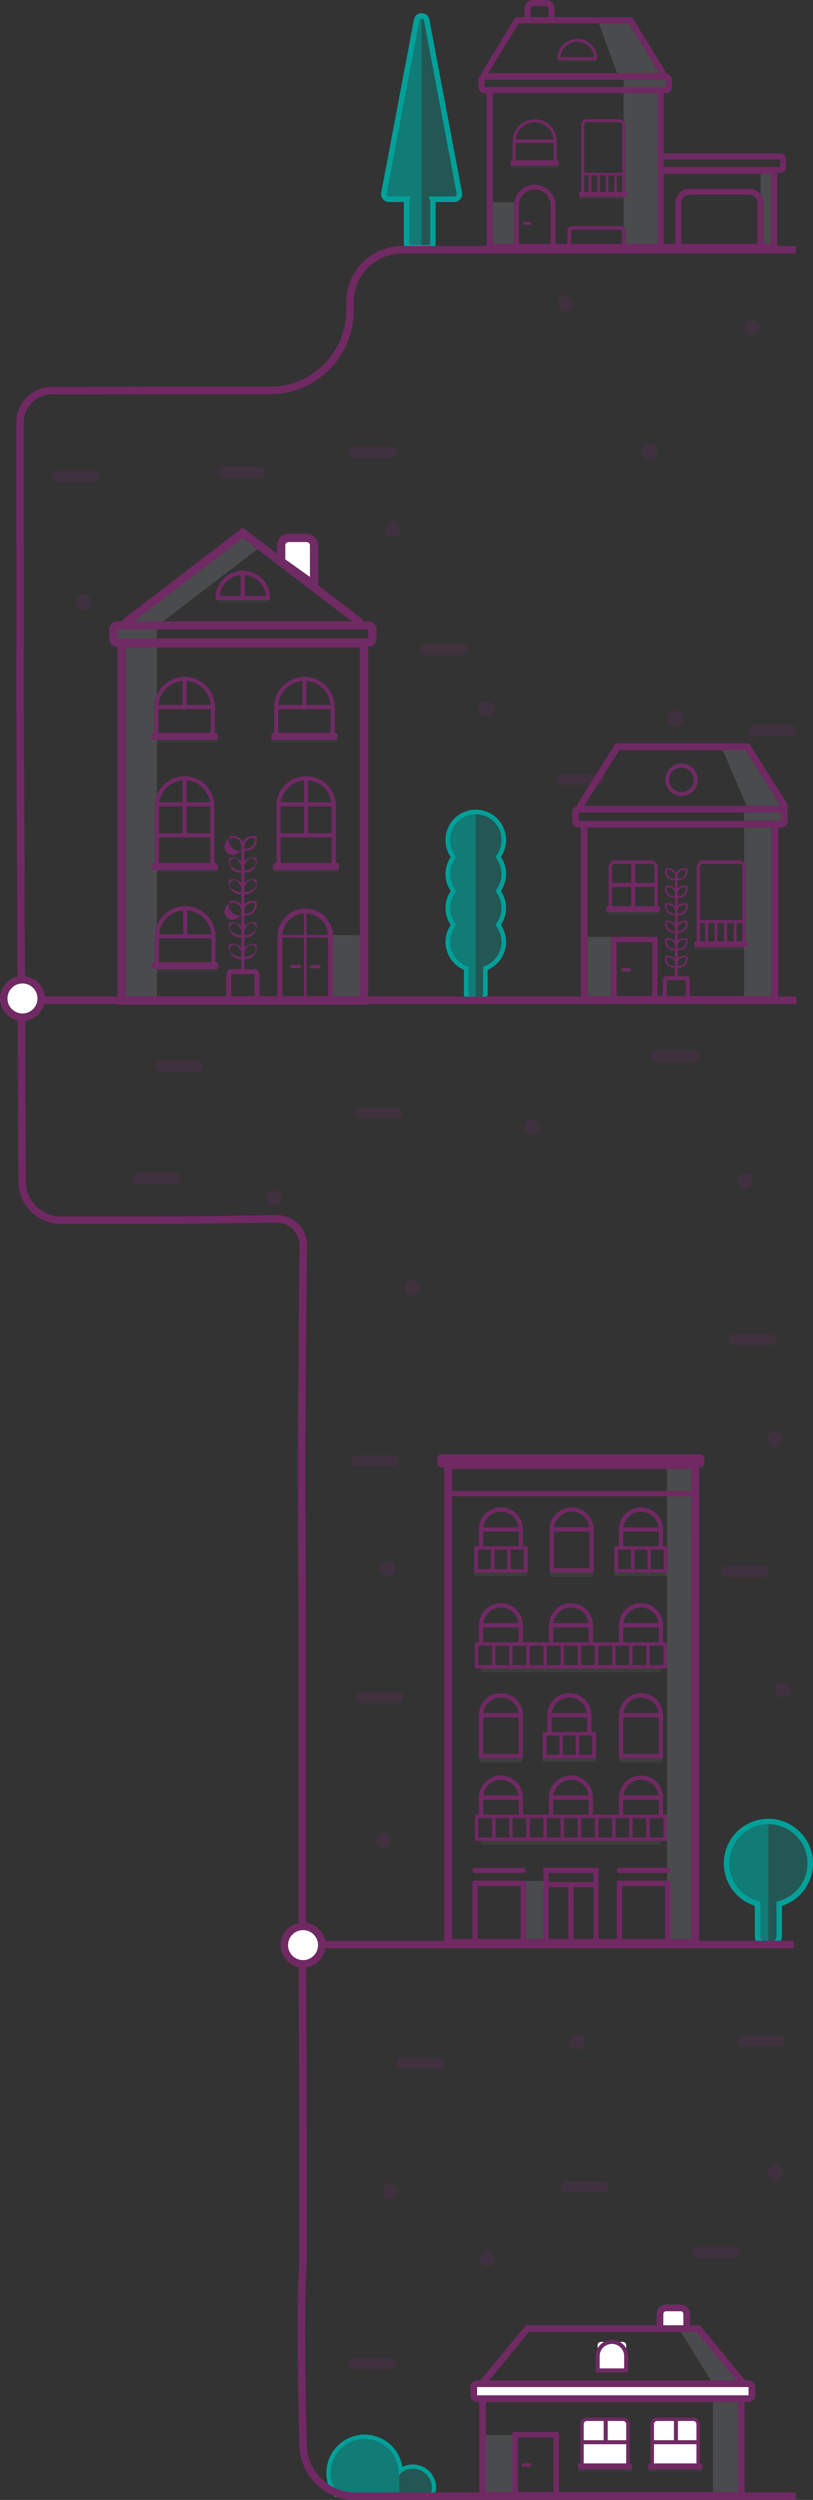 <svg xmlns="http://www.w3.org/2000/svg" width="217.327" height="668.135" viewBox="0 0 217.327 668.135">
    <rect x="0" y="0" width="217.327" height="668.135" fill="#333333" stroke="none"/>
    <defs>
        <style>
            .cls-1,.cls-2{fill:#636466}.cls-1,.cls-6{opacity:.5}.cls-2,.cls-7{opacity:.12}.cls-3{fill:#702a64}.cls-4{fill:#702963}.cls-16,.cls-5{fill:#fff}.cls-10,.cls-6,.cls-7{fill:#636566}.cls-10,.cls-8{opacity:.2}.cls-14,.cls-15,.cls-9{fill:none}.cls-11,.cls-12,.cls-13{fill:#00a099}.cls-11{opacity:.33}.cls-12{opacity:.66}.cls-14,.cls-15,.cls-16{stroke:#702963;stroke-width:2px}.cls-14,.cls-16{stroke-miterlimit:10}
        </style>
    </defs>
    <g id="Groupe_14730" data-name="Groupe 14730" transform="translate(-1153.095 -54.334)">
        <g id="Groupe_13508" data-name="Groupe 13508" transform="translate(1306.022 253)">
            <g id="Groupe_13318" data-name="Groupe 13318">
                <path id="Tracé_45271" d="M49.486 325.587l6.438 14.913h9.051l-.7-1.093-8.685-13.82z" class="cls-1" data-name="Tracé 45271" transform="translate(-9.243 -323.795)"/>
                <path id="Rectangle_12755" d="M0 0h6.317v15.824H0z" class="cls-1" data-name="Rectangle 12755" transform="translate(4.131 51.722)"/>
                <path id="Rectangle_12756" d="M0 0h9.871v2.187H0z" class="cls-1" data-name="Rectangle 12756" transform="translate(45.982 18.496)"/>
                <path id="Tracé_45272" d="M59.235 346.3h-7.32v9.354a1.711 1.711 0 0 1 .456 1.154v19.924h.091a.506.506 0 0 1 .516.486v.546a.506.506 0 0 1-.516.486h-.547v13.09h7.32z" class="cls-1" data-name="Tracé 45272" transform="translate(-5.933 -323.795)"/>
                <g id="Groupe_13309" data-name="Groupe 13309" transform="translate(9.172 44.585)">
                    <g id="Groupe_13308" data-name="Groupe 13308">
                        <path id="Tracé_45273" d="M81.709 368.38v.486a.7.7 0 0 0 .668.7h12.969a.707.707 0 0 0 .7-.7v-.486a.533.533 0 0 1-.517.516h-13.3a.532.532 0 0 1-.52-.516z" class="cls-2" data-name="Tracé 45273" transform="translate(-81.709 -368.38)"/>
                    </g>
                </g>
                <g id="Groupe_13310" data-name="Groupe 13310" transform="translate(32.71 53.969)">
                    <path id="Tracé_45274" d="M58.172 377.764v.486a.675.675 0 0 0 .668.669h12.969a.681.681 0 0 0 .7-.669v-.486a.506.506 0 0 1-.516.486h-13.3a.487.487 0 0 1-.521-.486z" class="cls-2" data-name="Tracé 45274" transform="translate(-58.172 -377.764)"/>
                </g>
                <g id="Groupe_13312" data-name="Groupe 13312" transform="translate(13.19 60.056)">
                    <g id="Groupe_13311" data-name="Groupe 13311">
                        <path id="Tracé_45275" d="M91.578 384.749h-1.624a.449.449 0 1 1 0-.9h1.624a.449.449 0 1 1 0 .9z" class="cls-3" data-name="Tracé 45275" transform="translate(-89.504 -383.851)"/>
                    </g>
                </g>
                <path id="Tracé_45276" d="M82.226 367.347h.091v-10.539a1.73 1.73 0 0 1 1.731-1.731h9.658a1.75 1.75 0 0 1 1.731 1.731v10.539h.091a.507.507 0 0 1 .517.486v.547a.533.533 0 0 1-.517.516h-13.3a.532.532 0 0 1-.517-.516v-.547a.507.507 0 0 1 .515-.486zm7.2-.03h5.132v-5.133h-5.134zm0-6.226h5.132v-4.283a.843.843 0 0 0-.85-.82h-4.284zm-6.226 6.226h5.13v-5.133H83.2zm0-6.226h5.13v-5.1h-4.282a.843.843 0 0 0-.85.82z" class="cls-4" data-name="Tracé 45276" transform="translate(-72.537 -323.795)"/>
                <g id="Groupe_13317" data-name="Groupe 13317">
                    <g id="Groupe_13316" data-name="Groupe 13316">
                        <g id="Groupe_13315" data-name="Groupe 13315">
                            <g id="Groupe_13313" data-name="Groupe 13313" transform="translate(27.79 34.744)">
                                <path id="Tracé_45277" d="M77.4 358.539c.031.031.031.031.031.061a.1.1 0 0 0-.061.031c-.004-.031.03-.061.03-.092z" class="cls-4" data-name="Tracé 45277" transform="translate(-77.366 -358.539)"/>
                                <path id="Tracé_45278" d="M77.4 358.539c.031.031.031.031.031.061a.1.1 0 0 0-.061.031c-.004-.031.03-.061.03-.092z" class="cls-4" data-name="Tracé 45278" transform="translate(-77.366 -358.539)"/>
                            </g>
                            <g id="Groupe_13314" data-name="Groupe 13314">
                                <path id="Tracé_45279" d="M48.934 340.56a1.47 1.47 0 0 1 .213-.79L59.2 323.8h35.716l10.053 15.975a1.9 1.9 0 0 1 .061 1.761 1.656 1.656 0 0 1 .182.76v2.186a1.822 1.822 0 0 1-1.792 1.823h-.759v46.832H49.906V346.3h-.547a1.8 1.8 0 0 1-1.792-1.823v-2.186a1.787 1.787 0 0 1 1.367-1.731zm53.666-1.16l-8.686-13.818H60.2L50.817 340.5H103.3zm-29.7 51.94h5.041v-3.7a2.3 2.3 0 0 0-.06-.547h-4.92a2.234 2.234 0 0 0-.061.547zm2.855-8.048a1.921 1.921 0 0 0 1.67-.547 1.884 1.884 0 0 0 .516-1.731 1.93 1.93 0 0 0-1.731.547 1.842 1.842 0 0 0-.455.729zm0-4.677a1.921 1.921 0 0 0 2.186-2.278 1.927 1.927 0 0 0-1.731.547 1.842 1.842 0 0 0-.455.729zm0-4.677a1.921 1.921 0 0 0 2.186-2.278 1.929 1.929 0 0 0-1.731.546 1.856 1.856 0 0 0-.455.729zm0-4.677a1.921 1.921 0 0 0 2.186-2.278 1.929 1.929 0 0 0-1.731.546 1.856 1.856 0 0 0-.455.729zm0-4.678a1.92 1.92 0 0 0 2.186-2.277 1.929 1.929 0 0 0-1.731.546 1.66 1.66 0 0 0-.455.729zm0-4.677a1.921 1.921 0 0 0 2.186-2.278 1.93 1.93 0 0 0-1.731.547 1.768 1.768 0 0 0-.455.759zM59.473 391.34h9.506v-14.4h-9.506zm-7.775 0h6.317v-15.823h12.391v15.823h1.4v-3.7c0-1.032.335-1.609.881-1.609h2.369v-2.278a.848.848 0 0 1-.273.03 2.388 2.388 0 0 1-1.7-.7 2.331 2.331 0 0 1-.607-2.308l.03-.121.121-.031a2.313 2.313 0 0 1 2.309.608.52.52 0 0 1 .121.152v-2.313a.822.822 0 0 1-.273.031 2.388 2.388 0 0 1-1.7-.7 2.331 2.331 0 0 1-.607-2.308l.03-.121.121-.061a2.394 2.394 0 0 1 2.309.638.508.508 0 0 1 .121.152v-2.309a.822.822 0 0 1-.273.031 2.388 2.388 0 0 1-1.7-.7 2.331 2.331 0 0 1-.607-2.308l.03-.122.121-.06a2.4 2.4 0 0 1 2.309.637.534.534 0 0 1 .121.152v-2.308a.849.849 0 0 1-.273.03 2.387 2.387 0 0 1-1.7-.7 2.331 2.331 0 0 1-.607-2.308l.03-.122.121-.061a2.4 2.4 0 0 1 2.309.638.521.521 0 0 1 .121.152v-2.308a.849.849 0 0 1-.273.03 2.392 2.392 0 0 1-1.7-.7 2.332 2.332 0 0 1-.607-2.308l.03-.152.121-.031a2.4 2.4 0 0 1 2.309.638.52.52 0 0 1 .121.152v-2.308a.849.849 0 0 1-.273.03 2.388 2.388 0 0 1-1.7-.7 2.331 2.331 0 0 1-.607-2.308l.03-.152.121-.03a2.4 2.4 0 0 1 2.309.638 1.985 1.985 0 0 1 .455.7c0 .031-.03.061-.03.092a.1.1 0 0 1 .061-.031c0-.03 0-.03-.031-.061a2.238 2.238 0 0 1 .486-.7 2.452 2.452 0 0 1 2.339-.638l.121.03.031.152a2.477 2.477 0 0 1-.608 2.308 2.439 2.439 0 0 1-1.7.7 1.041 1.041 0 0 1-.3-.03v2.308a.52.52 0 0 1 .121-.152 2.454 2.454 0 0 1 2.339-.638l.121.031.031.152a2.478 2.478 0 0 1-.608 2.308 2.442 2.442 0 0 1-1.7.7 1.041 1.041 0 0 1-.3-.03v2.308a.521.521 0 0 1 .121-.152 2.454 2.454 0 0 1 2.339-.638l.121.061.031.122a2.477 2.477 0 0 1-.608 2.308 2.438 2.438 0 0 1-1.7.7 1.041 1.041 0 0 1-.3-.03v2.308a.534.534 0 0 1 .121-.152 2.451 2.451 0 0 1 2.339-.637l.121.06.031.122a2.477 2.477 0 0 1-.608 2.308 2.439 2.439 0 0 1-1.7.7 1.008 1.008 0 0 1-.3-.031v2.308a.508.508 0 0 1 .121-.152 2.449 2.449 0 0 1 2.339-.638l.121.061.031.121a2.477 2.477 0 0 1-.608 2.308 2.439 2.439 0 0 1-1.7.7 1.008 1.008 0 0 1-.3-.031v2.309a.52.52 0 0 1 .121-.152 2.366 2.366 0 0 1 2.339-.608l.121.031.031.121a2.477 2.477 0 0 1-.608 2.308 2.439 2.439 0 0 1-1.7.7 1.04 1.04 0 0 1-.3-.03v2.278h2.4c.547 0 .85.577.85 1.609v3.7h21.868V346.3H51.7zm23.355-8.048v-1a2.181 2.181 0 0 0-.425-.729 1.989 1.989 0 0 0-1.762-.547 1.951 1.951 0 0 0 2.187 2.278zm0-4.677v-1a2.181 2.181 0 0 0-.425-.729 1.986 1.986 0 0 0-1.762-.547 1.951 1.951 0 0 0 2.187 2.278zm0-4.677v-1a2.2 2.2 0 0 0-.425-.729 1.988 1.988 0 0 0-1.762-.546 1.951 1.951 0 0 0 2.187 2.278zm0-4.677v-1a2.2 2.2 0 0 0-.425-.729 1.988 1.988 0 0 0-1.762-.546 1.951 1.951 0 0 0 2.187 2.278zm0-4.678v-1.032a1.8 1.8 0 0 0-.425-.7 1.988 1.988 0 0 0-1.762-.546 1.95 1.95 0 0 0 2.187 2.277zm0-4.677v-1a1.929 1.929 0 0 0-.425-.729 1.989 1.989 0 0 0-1.762-.547 1.951 1.951 0 0 0 2.187 2.278zm-25.694-15.429h54.061v-2.186H49.359z" class="cls-4" data-name="Tracé 45279" transform="translate(-47.567 -323.795)"/>
                                <path id="Tracé_45280" d="M58.688 376.732h.092v-19.924a1.73 1.73 0 0 1 1.731-1.731h9.658a1.68 1.68 0 0 1 1.275.577 1.711 1.711 0 0 1 .456 1.154v19.924h.091a.506.506 0 0 1 .516.486v.546a.506.506 0 0 1-.516.486h-13.3a.487.487 0 0 1-.516-.486v-.546a.487.487 0 0 1 .513-.486zm10.722 0h1.579v-4.92H69.41zm-2.521 0h1.761v-4.92h-1.761zm-2.552 0H66.1v-4.92h-1.763zm-2.52 0h1.761v-4.92h-1.761zm-2.157 0h1.4v-4.92h-1.4zm0-5.68h11.329v-14.244a.817.817 0 0 0-.82-.82h-9.658a.844.844 0 0 0-.851.82z" class="cls-4" data-name="Tracé 45280" transform="translate(-25.462 -323.795)"/>
                            </g>
                        </g>
                    </g>
                </g>
            </g>
            <g id="Groupe_13319" data-name="Groupe 13319" transform="translate(24.899 5.401)">
                <path id="Tracé_45281" d="M80.318 333.541a4.345 4.345 0 1 0-4.345 4.345 4.35 4.35 0 0 0 4.345-4.345zm-1.078 0a3.267 3.267 0 1 1-3.267-3.267 3.271 3.271 0 0 1 3.267 3.267z" class="cls-3" data-name="Tracé 45281" transform="translate(-71.628 -329.196)"/>
            </g>
        </g>
        <g id="Groupe_13509" data-name="Groupe 13509" transform="translate(1278.834 670.241)">
            <path id="Tracé_44888" d="M71.7 531.2h-7.292l-9.119-14.723h5.192z" class="cls-1" data-name="Tracé 44888" transform="translate(.42 -510.036)"/>
            <path id="Rectangle_12680" d="M0 0h8.289v15.949H0z" class="cls-1" data-name="Rectangle 12680" transform="translate(3.694 34.893)"/>
            <path id="Rectangle_12681" d="M0 0h7.288v27.683H0z" class="cls-1" data-name="Rectangle 12681" transform="translate(64.828 23.16)"/>
            <g id="Groupe_13262" data-name="Groupe 13262" transform="translate(49.782)">
                <path id="Tracé_44889" d="M69.572 516.472v-3.909a1.628 1.628 0 0 1 1.628-1.628h3.9a1.628 1.628 0 0 1 1.628 1.628v3.909" class="cls-5" data-name="Tracé 44889" transform="translate(-68.673 -510.036)"/>
                <path id="Tracé_44890" d="M77.623 516.472h-1.8v-3.909a.73.73 0 0 0-.729-.729H71.2a.73.73 0 0 0-.729.729v3.909h-1.8v-3.909a2.53 2.53 0 0 1 2.527-2.527h3.9a2.53 2.53 0 0 1 2.527 2.527z" class="cls-3" data-name="Tracé 44890" transform="translate(-68.673 -510.036)"/>
            </g>
            <path id="Tracé_44891" d="M125.049 530.443H54.1v31.511h70.952zm-69.154 1.8h67.356v27.915H55.895z" class="cls-3" data-name="Tracé 44891" transform="translate(-51.741 -510.036)"/>
            <g id="Groupe_13264" data-name="Groupe 13264" transform="translate(11.264 34.066)">
                <path id="Tracé_44892" d="M116.141 560.987H114.7V545.54h-9.52v15.447h-1.438V544.1h12.4z" class="cls-3" data-name="Tracé 44892" transform="translate(-103.742 -544.102)"/>
                <g id="Groupe_13263" data-name="Groupe 13263" transform="translate(2.427 8.352)">
                    <path id="Ligne_1074" d="M0 0h1.626" class="cls-5" data-name="Ligne 1074" transform="translate(.45 .45)"/>
                    <path id="Tracé_44893" d="M113.264 553.353h-1.625a.45.45 0 1 1 0-.9h1.625a.45.45 0 1 1 0 .9z" class="cls-3" data-name="Tracé 44893" transform="translate(-111.189 -552.454)"/>
                </g>
            </g>
            <path id="Tracé_44894" d="M125.91 533.244a1.666 1.666 0 0 0-.207-1.764l-13.127-15.907H66.08L52.953 531.48l.693.572-.693-.572a1.666 1.666 0 0 0-.208 1.764 1.432 1.432 0 0 0 1.292.85h70.58a1.432 1.432 0 0 0 1.293-.85zm-58.982-15.873h44.8l12.317 14.929H54.611z" class="cls-3" data-name="Tracé 44894" transform="translate(-51.251 -510.036)"/>
            <g id="Groupe_13265" data-name="Groupe 13265" transform="translate(0 20.26)">
                <rect id="Rectangle_12682" width="74.356" height="4.001" class="cls-5" data-name="Rectangle 12682" rx=".452" transform="translate(.899 .899)"/>
                <path id="Tracé_44895" d="M127.405 534.282v-2.173a1.814 1.814 0 0 0-1.812-1.813H53.064a1.815 1.815 0 0 0-1.813 1.813v2.173a1.815 1.815 0 0 0 1.813 1.813h72.529a1.814 1.814 0 0 0 1.812-1.813zm-1.812-2.188a.015.015 0 0 1 .014.015v2.173a.015.015 0 0 1-.014.015H53.064a.015.015 0 0 1-.015-.015v-2.173a.015.015 0 0 1 .015-.015z" class="cls-3" data-name="Tracé 44895" transform="translate(-51.251 -530.296)"/>
            </g>
            <g id="Groupe_13267" data-name="Groupe 13267" transform="translate(28.805 30.225)">
                <rect id="Rectangle_12683" width="14.339" height="2.075" class="cls-2" data-name="Rectangle 12683" rx=".235" transform="translate(0 12.412)"/>
                <g id="Groupe_13266" data-name="Groupe 13266" transform="translate(.598)">
                    <path id="Rectangle_12684" d="M1.384 0h9.475a1.384 1.384 0 0 1 1.384 1.384v10.859H0V1.384A1.384 1.384 0 0 1 1.384 0z" class="cls-5" data-name="Rectangle 12684" transform="translate(.449 .45)"/>
                    <path id="Tracé_44896" d="M98 542a1.743 1.743 0 0 0-1.74-1.74H86.6a1.742 1.742 0 0 0-1.74 1.74v11.4H98zm-12.243 0a.842.842 0 0 1 .841-.841h9.662a.842.842 0 0 1 .84.841v10.5H85.759z" class="cls-3" data-name="Tracé 44896" transform="translate(-84.86 -540.261)"/>
                </g>
                <rect id="Rectangle_12685" width="14.339" height="1.542" class="cls-4" data-name="Rectangle 12685" rx=".174" transform="translate(0 12.277)"/>
                <path id="Rectangle_12686" d="M0 0h1.079v6.17H0z" class="cls-4" data-name="Rectangle 12686" transform="translate(6.825 .45)"/>
                <path id="Rectangle_12687" d="M0 0h12.177v1.079H0z" class="cls-4" data-name="Rectangle 12687" transform="translate(1.309 6.032)"/>
            </g>
            <g id="Groupe_13269" data-name="Groupe 13269" transform="translate(47.584 30.225)">
                <rect id="Rectangle_12688" width="14.339" height="2.075" class="cls-2" data-name="Rectangle 12688" rx=".235" transform="translate(0 12.412)"/>
                <g id="Groupe_13268" data-name="Groupe 13268" transform="translate(.598)">
                    <path id="Rectangle_12689" d="M1.384 0h9.475a1.384 1.384 0 0 1 1.384 1.384v10.859H0V1.384A1.384 1.384 0 0 1 1.384 0z" class="cls-5" data-name="Rectangle 12689" transform="translate(.45 .45)"/>
                    <path id="Tracé_44897" d="M79.223 542a1.742 1.742 0 0 0-1.74-1.74h-9.662a1.743 1.743 0 0 0-1.74 1.74v11.4h13.142zm-12.243 0a.842.842 0 0 1 .841-.841h9.662a.842.842 0 0 1 .841.841v10.5H66.98z" class="cls-3" data-name="Tracé 44897" transform="translate(-66.081 -540.261)"/>
                </g>
                <rect id="Rectangle_12690" width="14.339" height="1.542" class="cls-4" data-name="Rectangle 12690" rx=".174" transform="translate(0 12.277)"/>
                <path id="Rectangle_12691" d="M0 0h1.079v6.17H0z" class="cls-4" data-name="Rectangle 12691" transform="translate(6.825 .45)"/>
                <path id="Rectangle_12692" d="M0 0h12.177v1.079H0z" class="cls-4" data-name="Rectangle 12692" transform="translate(1.309 6.032)"/>
            </g>
            <g id="Groupe_13270" data-name="Groupe 13270" transform="translate(33.483 9.449)">
                <path id="Rectangle_12693" d="M.861 0h5.9a.861.861 0 0 1 .861.861v6.757H0V.861A.861.861 0 0 1 .861 0z" class="cls-5" data-name="Rectangle 12693" transform="translate(.54 .54)"/>
                <path id="Tracé_44898" d="M93.922 523.834a4.349 4.349 0 0 0-8.7 0v4.348h8.7zm-7.619 0a3.27 3.27 0 0 1 6.54 0v3.27H86.3z" class="cls-3" data-name="Tracé 44898" transform="translate(-85.224 -519.485)"/>
            </g>
        </g>
        <g id="Groupe_13506" data-name="Groupe 13506" transform="translate(820.32 -368.266)">
            <g id="Groupe_13454" data-name="Groupe 13454" transform="translate(460.68 422.6)">
                <path id="Tracé_45470" d="M491.324 438.749h-11.33l-4.884-13.359h8.029z" class="cls-6" data-name="Tracé 45470" transform="translate(-442.928 -419.168)"/>
                <path id="Tracé_45471" d="M497.322 443.43v18.712h-2.029v-10.906a3.7 3.7 0 0 0-.8-2.319v-5.487z" class="cls-6" data-name="Tracé 45471" transform="translate(-419.086 -396.975)"/>
                <path id="Tracé_45472" d="M468.122 446.84a5.794 5.794 0 0 0-.067.892v10.214h-5.665V446.84z" class="cls-6" data-name="Tracé 45472" transform="translate(-458.576 -392.78)"/>
                <path id="Tracé_45473" d="M487.157 433.76v40.278h-8.586v-3.323a1.492 1.492 0 0 0-.491-1.115v-8.073h.58a.388.388 0 0 0 .379-.357v-.67a.372.372 0 0 0-.379-.357h-.16V442.3a1.538 1.538 0 0 0-.424-1.07v-7.47z" class="cls-6" data-name="Tracé 45473" transform="translate(-439.274 -408.871)"/>
                <path id="Rectangle_12815" d="M0 0h11.285v1.963H0z" class="cls-6" data-name="Rectangle 12815" transform="translate(38.806 21.321)"/>
                <g id="Groupe_13450" data-name="Groupe 13450" transform="translate(8.609 42.842)">
                    <path id="Tracé_45478" d="M477.386 442.28v.468a.436.436 0 0 1-.29.424.022.022 0 0 1-.022.022.421.421 0 0 1-.178.045h-11.865a.5.5 0 0 1-.491-.491v-.468a.335.335 0 0 0 .245.335.167.167 0 0 0 .112.022h12.2a.358.358 0 0 0 .289-.357z" class="cls-7" data-name="Tracé 45478" transform="translate(-464.54 -441.232)"/>
                    <g id="Groupe_13449" data-name="Groupe 13449" transform="translate(.535)">
                        <path id="Tracé_45479" d="M464.78 441.832v.112h.111v-.112zm5.129-.022v.022h5.553v-.022z" class="cls-3" data-name="Tracé 45479" transform="translate(-464.78 -441.81)"/>
                    </g>
                    <path id="Rectangle_12820" d="M0 0h.111v.111H0z" class="cls-4" data-name="Rectangle 12820" transform="translate(.535 .022)"/>
                </g>
                <g id="Groupe_13451" data-name="Groupe 13451" transform="translate(26.919 52.299)">
                    <path id="Tracé_45480" d="M485.6 446.05v.468a.5.5 0 0 1-.491.491h-11.891a.476.476 0 0 1-.468-.491v-.468a.367.367 0 0 0 .357.357h12.11a.388.388 0 0 0 .383-.357z" class="cls-7" data-name="Tracé 45480" transform="translate(-472.75 -446.05)"/>
                </g>
                <g id="Groupe_13453" data-name="Groupe 13453" transform="translate(11.925 59.328)">
                    <g id="Groupe_13452" data-name="Groupe 13452">
                        <path id="Tracé_45481" d="M467.885 450.007h-1.456a.4.4 0 0 1 0-.805h1.456a.4.4 0 1 1 0 .805z" class="cls-3" data-name="Tracé 45481" transform="translate(-466.027 -449.202)"/>
                    </g>
                </g>
                <path id="Tracé_45482" d="M541.28 463.636h-31.089v-16.147h.58a1.6 1.6 0 0 0 1.606-1.606v-1.963a1.618 1.618 0 0 0-1.606-1.628h-.022a1.743 1.743 0 0 0-.2-.758l-8.787-14.34h-20.72v-2.342a2.265 2.265 0 0 0-2.275-2.252h-3.479a2.265 2.265 0 0 0-2.275 2.252v2.342h-2.431l-8.765 14.34a1.669 1.669 0 0 0-.223.937 1.643 1.643 0 0 0-.914 1.45v1.963a1.618 1.618 0 0 0 1.628 1.606h.58v41.906h77.634v-20.564h.758a1.618 1.618 0 0 0 1.606-1.628v-1.94a1.618 1.618 0 0 0-1.606-1.628zm-66.661-38.784a.652.652 0 0 1 .669-.647h3.479a.647.647 0 0 1 .647.647v2.342h-4.795zm-3.167 3.97h29.439l8.185 13.359h-45.809zm-9.144 17.061h-.022v-1.963h48.485v1.963zm17.663 41.883h-8.519v-10.214a4.26 4.26 0 1 1 8.519 0zm19.046 0h-13.6v-3.323c0-.268.156-.468.29-.468h13.025c.134 0 .29.2.29.468zm9.545 0h-8.586v-3.323a1.492 1.492 0 0 0-.491-1.115 1.062 1.062 0 0 0-.758-.312H485.7a1.351 1.351 0 0 0-1.249 1.427v3.323h-3.189v-10.214a5.556 5.556 0 0 0-11.04-.892 5.794 5.794 0 0 0-.067.892v10.214h-5.665v-40.277h44.069zm26.7 0H514.9v-10.905a2.232 2.232 0 0 1 2.23-2.208h15.92a2.213 2.213 0 0 1 2.208 2.208zm3.658 0h-2.029v-10.905a3.7 3.7 0 0 0-.8-2.319 3.771 3.771 0 0 0-3.033-1.494h-15.931a3.831 3.831 0 0 0-3.836 3.814v10.906h-3.1v-18.713h28.725zm2.36-20.566v.022h-31.089v-1.985h31.089z" class="cls-4" data-name="Tracé 45482" transform="translate(-460.68 -422.6)"/>
                <path id="Tracé_45483" d="M477.029 447.885h-.178v-5.107a6.153 6.153 0 0 0-.29-1.829 5.189 5.189 0 0 0-.8-1.561 5.556 5.556 0 0 0-.761-.888h-.022a5.372 5.372 0 0 0-1.071-.8 5.84 5.84 0 0 0-5.91 0 6.057 6.057 0 0 0-.781.535c-.022 0-.022 0-.022.022a2.682 2.682 0 0 0-.268.245 5.975 5.975 0 0 0-1.338 1.9 5.458 5.458 0 0 0-.4 1.2 6.854 6.854 0 0 0-.111 1.182v5.107h.111V448h-.111v-.112h-.177a.168.168 0 0 0-.112.022.335.335 0 0 0-.245.335v.669a.335.335 0 0 0 .245.335.167.167 0 0 0 .112.022h12.2a.358.358 0 0 0 .29-.357v-.669a.352.352 0 0 0-.361-.36zm-8.787-9.389a4.722 4.722 0 0 1 .736-.4 5.108 5.108 0 0 1 3.97 0 4.933 4.933 0 0 1 .758.4 5.016 5.016 0 0 1 2.052 2.587 5.259 5.259 0 0 1 .268 1.2H465.9a5.023 5.023 0 0 1 2.342-3.783zm7.806 9.367h-.29v.022H470.2v-.022h-4.327v-4.617h10.17z" class="cls-4" data-name="Tracé 45483" transform="translate(-455.931 -405.02)"/>
                <path id="Tracé_45484" d="M485.217 456.293h-.156v-17.842a1.559 1.559 0 0 0-1.561-1.561h-8.676a1.547 1.547 0 0 0-1.539 1.561v17.842h-.178a.352.352 0 0 0-.357.357v.669a.367.367 0 0 0 .357.357h12.11a.388.388 0 0 0 .379-.357v-.669a.372.372 0 0 0-.379-.357zm-11.129-17.842a.747.747 0 0 1 .736-.758h8.676a.747.747 0 0 1 .736.758v12.757h-10.148zm1.227 17.842h-1.227V451.9h1.227zm2.275 0h-1.583V451.9h1.583zm2.275 0h-1.583V451.9h1.583zm2.275 0h-1.583V451.9h1.583zm2.1 0h-1.427V451.9h1.427z" class="cls-4" data-name="Tracé 45484" transform="translate(-445.831 -405.02)"/>
            </g>
            <g id="Lucarne_haut" data-name="Lucarne haut" transform="translate(481.8 432.97)">
                <path id="Tracé_45485" d="M475.436 427.25a5.3 5.3 0 0 0-5.286 5.308v.4h10.594v-.4a5.306 5.306 0 0 0-5.308-5.308zm0 .8a4.494 4.494 0 0 1 4.483 4.1h-8.943a4.488 4.488 0 0 1 4.46-4.097z" class="cls-4" data-name="Tracé 45485" transform="translate(-470.15 -427.25)"/>
                <path id="Rectangle_12821" d="M0 0h9.791v.513H0z" class="cls-7" data-name="Rectangle 12821" transform="translate(.401 5.709)"/>
            </g>
        </g>
        <g id="Groupe_12875" data-name="Groupe 12875" transform="translate(437 -151.821)">
            <g id="Groupe_12779" class="cls-8" data-name="Groupe 12779" transform="translate(551 106)">
                <g id="Groupe_12763" data-name="Groupe 12763" transform="translate(350.201 700.712)">
                    <path id="Ligne_1209" d="M9.721 0H0" class="cls-9" data-name="Ligne 1209" transform="translate(1.5 1.496)"/>
                    <path id="Tracé_45432" d="M267.483 628.692h9.717a1.5 1.5 0 0 0 0-3h-9.721a1.5 1.5 0 0 0 0 3z" class="cls-4" data-name="Tracé 45432" transform="translate(-265.983 -625.692)"/>
                </g>
                <g id="Groupe_12765" data-name="Groupe 12765" transform="translate(260.228 552.334)">
                    <path id="Ligne_1211" d="M9.721 0H0" class="cls-9" data-name="Ligne 1211" transform="translate(1.499 1.5)"/>
                    <path id="Tracé_45434" d="M237.456 595.314h9.721a1.5 1.5 0 0 0 0-3h-9.721a1.5 1.5 0 1 0 0 3z" class="cls-4" data-name="Tracé 45434" transform="translate(-235.956 -592.314)"/>
                </g>
                <g id="Groupe_12765-2" data-name="Groupe 12765" transform="translate(258.228 730.334)">
                    <path id="Ligne_1211-2" d="M9.721 0H0" class="cls-9" data-name="Ligne 1211" transform="translate(1.499 1.5)"/>
                    <path id="Tracé_45434-2" d="M237.456 595.314h9.721a1.5 1.5 0 0 0 0-3h-9.721a1.5 1.5 0 1 0 0 3z" class="cls-4" data-name="Tracé 45434" transform="translate(-235.956 -592.314)"/>
                </g>
                <g id="Groupe_12766" data-name="Groupe 12766" transform="translate(314 306.971)">
                    <path id="Ligne_1212" d="M9.721 0H0" class="cls-9" data-name="Ligne 1212" transform="translate(1.499 1.5)"/>
                    <path id="Tracé_45435" d="M445.685 506.951h9.72a1.5 1.5 0 0 0 0-3h-9.72a1.5 1.5 0 0 0 0 3z" class="cls-4" data-name="Tracé 45435" transform="translate(-444.185 -503.951)"/>
                </g>
                <g id="Groupe_12767" data-name="Groupe 12767" transform="translate(315.14 683.092)">
                    <path id="Ligne_1213" d="M9.721 0H0" class="cls-9" data-name="Ligne 1213" transform="translate(1.5 1.5)"/>
                    <path id="Tracé_45436" d="M399.544 545.072h9.721a1.5 1.5 0 0 0 0-3h-9.721a1.5 1.5 0 1 0 0 3z" class="cls-4" data-name="Tracé 45436" transform="translate(-398.044 -542.072)"/>
                </g>
                <g id="Groupe_12767-2" data-name="Groupe 12767" transform="translate(362.14 644.092)">
                    <path id="Ligne_1213-2" d="M9.721 0H0" class="cls-9" data-name="Ligne 1213" transform="translate(1.5 1.5)"/>
                    <path id="Tracé_45436-2" d="M399.544 545.072h9.721a1.5 1.5 0 0 0 0-3h-9.721a1.5 1.5 0 1 0 0 3z" class="cls-4" data-name="Tracé 45436" transform="translate(-398.044 -542.072)"/>
                </g>
                <g id="Groupe_12767-3" data-name="Groupe 12767" transform="translate(259.14 489.092)">
                    <path id="Ligne_1213-3" d="M9.721 0H0" class="cls-9" data-name="Ligne 1213" transform="translate(1.5 1.5)"/>
                    <path id="Tracé_45436-3" d="M399.544 545.072h9.721a1.5 1.5 0 0 0 0-3h-9.721a1.5 1.5 0 1 0 0 3z" class="cls-4" data-name="Tracé 45436" transform="translate(-398.044 -542.072)"/>
                </g>
                <g id="Groupe_12767-4" data-name="Groupe 12767" transform="translate(271.14 650.092)">
                    <path id="Ligne_1213-4" d="M9.721 0H0" class="cls-9" data-name="Ligne 1213" transform="translate(1.5 1.5)"/>
                    <path id="Tracé_45436-4" d="M399.544 545.072h9.721a1.5 1.5 0 0 0 0-3h-9.721a1.5 1.5 0 1 0 0 3z" class="cls-4" data-name="Tracé 45436" transform="translate(-398.044 -542.072)"/>
                </g>
                <g id="Groupe_12769" data-name="Groupe 12769" transform="translate(223.205 224.882)">
                    <path id="Ligne_1215" d="M9.721 0H0" class="cls-9" data-name="Ligne 1215" transform="translate(1.499 1.5)"/>
                    <path id="Tracé_45438" d="M381.479 298.862h9.721a1.5 1.5 0 0 0 0-3h-9.721a1.5 1.5 0 0 0 0 3z" class="cls-4" data-name="Tracé 45438" transform="translate(-379.979 -295.862)"/>
                </g>
                <g id="Groupe_12769-2" data-name="Groupe 12769" transform="translate(365.205 293.882)">
                    <path id="Ligne_1215-2" d="M9.721 0H0" class="cls-9" data-name="Ligne 1215" transform="translate(1.499 1.5)"/>
                    <path id="Tracé_45438-2" d="M381.479 298.862h9.721a1.5 1.5 0 0 0 0-3h-9.721a1.5 1.5 0 0 0 0 3z" class="cls-4" data-name="Tracé 45438" transform="translate(-379.979 -295.862)"/>
                </g>
                <g id="Groupe_12769-3" data-name="Groupe 12769" transform="translate(339.205 380.882)">
                    <path id="Ligne_1215-3" d="M9.721 0H0" class="cls-9" data-name="Ligne 1215" transform="translate(1.499 1.5)"/>
                    <path id="Tracé_45438-3" d="M381.479 298.862h9.721a1.5 1.5 0 0 0 0-3h-9.721a1.5 1.5 0 0 0 0 3z" class="cls-4" data-name="Tracé 45438" transform="translate(-379.979 -295.862)"/>
                </g>
                <g id="Groupe_12770" data-name="Groupe 12770" transform="translate(336.791 196.962)">
                    <path id="Ligne_1216" d="M9.721 0H0" class="cls-9" data-name="Ligne 1216" transform="translate(1.5 1.5)"/>
                </g>
                <g id="Groupe_12771" data-name="Groupe 12771" transform="translate(258.504 219.506)">
                    <path id="Ligne_1217" d="M9.721 0H0" class="cls-9" data-name="Ligne 1217" transform="translate(1.499 1.5)"/>
                    <path id="Tracé_45440" d="M362.181 256.486h9.72a1.5 1.5 0 0 0 0-3h-9.72a1.5 1.5 0 1 0 0 3z" class="cls-4" data-name="Tracé 45440" transform="translate(-360.681 -253.486)"/>
                </g>
                <g id="Groupe_12772" data-name="Groupe 12772" transform="translate(259.87 396.15)">
                    <path id="Ligne_1218" d="M9.721 0H0" class="cls-9" data-name="Ligne 1218" transform="translate(1.497 1.5)"/>
                    <path id="Tracé_45441" d="M254.814 375.13h9.721a1.5 1.5 0 0 0 0-3h-9.721a1.5 1.5 0 0 0 0 3z" class="cls-4" data-name="Tracé 45441" transform="translate(-253.314 -372.13)"/>
                </g>
                <g id="Groupe_12773" data-name="Groupe 12773" transform="translate(206.606 383.572)">
                    <path id="Ligne_1219" d="M9.721 0H0" class="cls-9" data-name="Ligne 1219" transform="translate(1.499 1.5)"/>
                    <path id="Tracé_45442" d="M401.078 427.552h9.722a1.5 1.5 0 0 0 0-3h-9.721a1.5 1.5 0 0 0 0 3z" class="cls-4" data-name="Tracé 45442" transform="translate(-399.578 -424.552)"/>
                </g>
                <g id="Groupe_12773-2" data-name="Groupe 12773" transform="translate(200.606 413.572)">
                    <path id="Ligne_1219-2" d="M9.721 0H0" class="cls-9" data-name="Ligne 1219" transform="translate(1.499 1.5)"/>
                    <path id="Tracé_45442-2" d="M401.078 427.552h9.722a1.5 1.5 0 0 0 0-3h-9.721a1.5 1.5 0 0 0 0 3z" class="cls-4" data-name="Tracé 45442" transform="translate(-399.578 -424.552)"/>
                </g>
                <g id="Groupe_12774" data-name="Groupe 12774" transform="translate(357.837 518.686)">
                    <path id="Ligne_1220" d="M9.721 0H0" class="cls-9" data-name="Ligne 1220" transform="translate(1.5 1.5)"/>
                    <path id="Tracé_45443" d="M194.847 492.666h9.721a1.5 1.5 0 1 0 0-3h-9.721a1.5 1.5 0 1 0 0 3z" class="cls-4" data-name="Tracé 45443" transform="translate(-193.347 -489.666)"/>
                </g>
                <g id="Groupe_12774-2" data-name="Groupe 12774" transform="translate(307.837 422.686)">
                    <path id="Ligne_1220-2" d="M9.721 0H0" class="cls-9" data-name="Ligne 1220" transform="translate(1.5 1.5)"/>
                    <path id="Tracé_45443-2" d="M194.847 492.666h9.721a1.5 1.5 0 1 0 0-3h-9.721a1.5 1.5 0 1 0 0 3z" class="cls-4" data-name="Tracé 45443" transform="translate(-141.347 -455.666)"/>
                </g>
                <g id="Groupe_12775" data-name="Groupe 12775" transform="translate(277.405 272.241)">
                    <path id="Ligne_1221" d="M9.721 0H0" class="cls-9" data-name="Ligne 1221" transform="translate(1.499 1.5)"/>
                    <path id="Tracé_45444" d="M343.279 388.221H353a1.5 1.5 0 0 0 0-3h-9.721a1.5 1.5 0 0 0 0 3z" class="cls-4" data-name="Tracé 45444" transform="translate(-341.779 -385.221)"/>
                </g>
                <g id="Groupe_12776" data-name="Groupe 12776" transform="translate(178.95 226.053)">
                    <path id="Ligne_1222" d="M9.721 0H0" class="cls-9" data-name="Ligne 1222" transform="translate(1.496 1.5)"/>
                    <path id="Tracé_45445" d="M207.732 432.033h9.723a1.5 1.5 0 0 0 0-3h-9.72a1.5 1.5 0 1 0 0 3z" class="cls-4" data-name="Tracé 45445" transform="translate(-206.235 -429.033)"/>
                </g>
                <circle id="Ellipse_2506" cx="2.067" cy="2.067" r="2.067" class="cls-4" data-name="Ellipse 2506" transform="translate(293.064 287.622)"/>
                <circle id="Ellipse_2507" cx="2.067" cy="2.067" r="2.067" class="cls-4" data-name="Ellipse 2507" transform="translate(343.587 290.078)"/>
                <circle id="Ellipse_2510" cx="2.067" cy="2.067" r="2.067" class="cls-4" data-name="Ellipse 2510" transform="translate(265.526 590.007)"/>
                <circle id="Ellipse_2511" cx="2.067" cy="2.067" r="2.067" class="cls-4" data-name="Ellipse 2511" transform="translate(185.351 259.016)"/>
                <circle id="Ellipse_2512" cx="2.067" cy="2.067" r="2.067" class="cls-4" data-name="Ellipse 2512" transform="translate(268.131 239.583)"/>
                <circle id="Ellipse_2513" cx="2.067" cy="2.067" r="2.067" class="cls-4" data-name="Ellipse 2513" transform="translate(267.35 683.767)"/>
                <circle id="Ellipse_2513-2" cx="2.067" cy="2.067" r="2.067" class="cls-4" data-name="Ellipse 2513" transform="translate(293.35 701.767)"/>
                <circle id="Ellipse_2513-3" cx="2.067" cy="2.067" r="2.067" class="cls-4" data-name="Ellipse 2513" transform="translate(370.35 678.767)"/>
                <circle id="Ellipse_2513-4" cx="2.067" cy="2.067" r="2.067" class="cls-4" data-name="Ellipse 2513" transform="translate(317.35 643.767)"/>
                <circle id="Ellipse_2515" cx="2.067" cy="2.067" r="2.067" class="cls-4" data-name="Ellipse 2515" transform="translate(266.689 517.334)"/>
                <circle id="Ellipse_2516" cx="2.067" cy="2.067" r="2.067" class="cls-4" data-name="Ellipse 2516" transform="translate(314.251 179.275)"/>
                <circle id="Ellipse_2519" cx="2.067" cy="2.067" r="2.067" class="cls-4" data-name="Ellipse 2519" transform="translate(372.213 549.674)"/>
                <circle id="Ellipse_2519-2" cx="2.067" cy="2.067" r="2.067" class="cls-4" data-name="Ellipse 2519" transform="translate(370.213 482.674)"/>
                <circle id="Ellipse_2519-3" cx="2.067" cy="2.067" r="2.067" class="cls-4" data-name="Ellipse 2519" transform="translate(362.213 413.674)"/>
                <circle id="Ellipse_2520" cx="2.067" cy="2.067" r="2.067" class="cls-4" data-name="Ellipse 2520" transform="translate(236.293 418.24)"/>
                <circle id="Ellipse_2520-2" cx="2.067" cy="2.067" r="2.067" class="cls-4" data-name="Ellipse 2520" transform="translate(305.293 399.24)"/>
                <circle id="Ellipse_2520-3" cx="2.067" cy="2.067" r="2.067" class="cls-4" data-name="Ellipse 2520" transform="translate(273.293 442.24)"/>
                <circle id="Ellipse_2521" cx="2.067" cy="2.067" r="2.067" class="cls-4" data-name="Ellipse 2521" transform="translate(336.666 218.756)"/>
                <circle id="Ellipse_2522" cx="2.067" cy="2.067" r="2.067" class="cls-4" data-name="Ellipse 2522" transform="translate(364.154 185.506)"/>
            </g>
        </g>
        <g id="Groupe_13525" data-name="Groupe 13525" transform="translate(633.92 43.744)">
            <g id="Ombre" transform="translate(659.767 403.195)">
                <path id="Rectangle_12828" d="M0 0h4.662v15.516H0z" class="cls-6" data-name="Rectangle 12828" transform="translate(0 110.113)"/>
                <path id="Rectangle_12829" d="M0 0h6.492v5.89H0z" class="cls-6" data-name="Rectangle 12829" transform="translate(37.699)"/>
                <path id="Tracé_45542" d="M660.57 403.74h6.492v118.334h-5.615v-15.59h-.877v-2.055h.175a.7.7 0 0 0 .7-.7.717.717 0 0 0-.7-.7h-.175v-78.911h.2v-7.043h-.2z" class="cls-6" data-name="Tracé 45542" transform="translate(-622.872 -396.446)"/>
            </g>
            <g id="Groupe_13520" data-name="Groupe 13520" transform="translate(646.106 439.039)">
                <path id="Tracé_45543" d="M665.33 419.761h-9.4a4.735 4.735 0 0 1 9.4 0z" class="cls-9" data-name="Tracé 45543" transform="translate(-616.201 -414.422)"/>
                <path id="Rectangle_12830" d="M0 0h3.66v5.189H0z" class="cls-9" data-name="Rectangle 12830" transform="translate(33.011 11.38)"/>
                <path id="Rectangle_12831" d="M0 0h9.475v3.96H0z" class="cls-9" data-name="Rectangle 12831" transform="translate(20.955 6.492)"/>
                <path id="Rectangle_12832" d="M0 0h9.475v3.96H0z" class="cls-9" data-name="Rectangle 12832" transform="translate(39.679 6.492)"/>
                <path id="Tracé_45544" d="M650.4 419.761h-9.42a4.749 4.749 0 0 1 9.425 0z" class="cls-9" data-name="Tracé 45544" transform="translate(-638.724 -414.422)"/>
                <path id="Rectangle_12833" d="M0 0h9.475v3.96H0z" class="cls-9" data-name="Rectangle 12833" transform="translate(2.231 6.492)"/>
                <path id="Rectangle_12834" d="M0 0h.15v5.189H0z" class="cls-9" data-name="Rectangle 12834" transform="translate(.927 11.38)"/>
                <path id="Rectangle_12835" d="M0 0h.1v5.189H0z" class="cls-9" data-name="Rectangle 12835" transform="translate(50.307 11.38)"/>
                <path id="Rectangle_12836" d="M0 0h3.635v5.189H0z" class="cls-9" data-name="Rectangle 12836" transform="translate(14.688 11.38)"/>
                <path id="Tracé_45545" d="M657.875 419.761h-9.425a4.749 4.749 0 0 1 9.425 0z" class="cls-9" data-name="Tracé 45545" transform="translate(-627.47 -414.422)"/>
                <path id="Tracé_45546" d="M690.387 425.582v-5.113h-.05a5.864 5.864 0 0 0-11.681 0h-.05v5.113h-6.943v-5.113h-.05a5.864 5.864 0 0 0-11.68 0h-.05v5.113h-6.943v-5.113h-.05a5.864 5.864 0 0 0-11.68 0h-.05v5.113h-1.08v7.043h51.359v-7.043zm-5.891-9.274a4.761 4.761 0 0 1 4.712 4.161h-9.4a4.718 4.718 0 0 1 4.692-4.161zm-4.737 5.314h9.475v3.96h-9.475zm-13.986-5.314a4.761 4.761 0 0 1 4.712 4.161h-9.425a4.761 4.761 0 0 1 4.712-4.161zm-4.737 5.314h9.475v3.96h-9.475zm-13.987-5.314a4.761 4.761 0 0 1 4.712 4.161h-9.425a4.761 4.761 0 0 1 4.712-4.161zm-4.737 5.314h9.475v3.96h-9.475zm2.356 10.076h-3.659v-5.188h3.659zm4.587 0h-3.659v-5.188h3.659zm4.562 0h-3.635v-5.188h3.635zm4.587 0h-3.634v-5.188h3.63zm4.587 0h-3.66v-5.188h3.66zm4.587 0h-3.659v-5.188h3.659zm4.587 0H668.5v-5.188h3.66zm4.587 0h-3.66v-5.188h3.66zm4.562 0h-3.635v-5.188h3.635zm4.587 0h-3.635v-5.188h3.634zm4.587 0h-3.66v-5.188h3.66z" class="cls-4" data-name="Tracé 45546" transform="translate(-640.08 -415.13)"/>
                <path id="Rectangle_12837" d="M0 0h48.076v1.003H0z" class="cls-10" data-name="Rectangle 12837" transform="translate(1.629 17.496)"/>
            </g>
            <g id="Groupe_13521" data-name="Groupe 13521" transform="translate(646.106 485.109)">
                <path id="Tracé_45547" d="M665.33 438.116h-9.4a4.738 4.738 0 0 1 9.4 0z" class="cls-9" data-name="Tracé 45547" transform="translate(-616.201 -432.802)"/>
                <path id="Rectangle_12838" d="M0 0h3.66v5.189H0z" class="cls-9" data-name="Rectangle 12838" transform="translate(33.011 11.38)"/>
                <path id="Rectangle_12839" d="M0 0h9.475v3.96H0z" class="cls-9" data-name="Rectangle 12839" transform="translate(20.955 6.492)"/>
                <path id="Rectangle_12840" d="M0 0h9.475v3.96H0z" class="cls-9" data-name="Rectangle 12840" transform="translate(39.679 6.492)"/>
                <path id="Tracé_45548" d="M650.4 438.116h-9.42a4.753 4.753 0 0 1 9.425 0z" class="cls-9" data-name="Tracé 45548" transform="translate(-638.724 -432.802)"/>
                <path id="Rectangle_12841" d="M0 0h9.475v3.96H0z" class="cls-9" data-name="Rectangle 12841" transform="translate(2.231 6.492)"/>
                <path id="Rectangle_12842" d="M0 0h.15v5.189H0z" class="cls-9" data-name="Rectangle 12842" transform="translate(.927 11.38)"/>
                <path id="Rectangle_12843" d="M0 0h.1v5.189H0z" class="cls-9" data-name="Rectangle 12843" transform="translate(50.307 11.38)"/>
                <path id="Rectangle_12844" d="M0 0h3.635v5.189H0z" class="cls-9" data-name="Rectangle 12844" transform="translate(14.688 11.38)"/>
                <path id="Tracé_45549" d="M657.875 438.116h-9.425a4.753 4.753 0 0 1 9.425 0z" class="cls-9" data-name="Tracé 45549" transform="translate(-627.47 -432.802)"/>
                <path id="Tracé_45550" d="M690.387 443.962v-5.138h-.05a5.866 5.866 0 0 0-11.681 0h-.05v5.138h-6.943v-5.138h-.05a5.866 5.866 0 0 0-11.68 0h-.05v5.138h-6.943v-5.138h-.05a5.866 5.866 0 0 0-11.68 0h-.05v5.138h-1.08v7.043h51.359v-7.043zm-5.891-9.274a4.761 4.761 0 0 1 4.712 4.136h-9.4a4.717 4.717 0 0 1 4.692-4.136zM679.759 440h9.475v3.96h-9.475zm-13.986-5.314a4.761 4.761 0 0 1 4.712 4.136h-9.425a4.761 4.761 0 0 1 4.712-4.134zM661.035 440h9.475v3.96h-9.475zm-13.987-5.314a4.761 4.761 0 0 1 4.712 4.136h-9.425a4.761 4.761 0 0 1 4.713-4.134zM642.311 440h9.475v3.96h-9.475zm2.356 10.076h-3.659v-5.186h3.659zm4.587 0h-3.659v-5.186h3.659zm4.562 0h-3.635v-5.186h3.635zm4.587 0h-3.634v-5.186h3.631zm4.587 0h-3.66v-5.186h3.66zm4.587 0h-3.659v-5.186h3.659zm4.587 0H668.5v-5.186h3.66zm4.587 0h-3.66v-5.186h3.66zm4.562 0h-3.635v-5.186h3.635zm4.587 0h-3.635v-5.186h3.635zm4.587 0h-3.66v-5.186h3.66z" class="cls-4" data-name="Tracé 45550" transform="translate(-640.08 -433.51)"/>
                <path id="Rectangle_12845" d="M0 0h48.076v1.003H0z" class="cls-10" data-name="Rectangle 12845" transform="translate(1.629 17.496)"/>
            </g>
            <g id="Fenêtre_2" data-name="Fenêtre 2" transform="translate(647.184 463.102)">
                <path id="Tracé_45551" d="M640.51 426.85v.6a4.8 4.8 0 0 1 .025-.6zm11.756 0a4.837 4.837 0 0 1 .025.6v-.6z" class="cls-4" data-name="Tracé 45551" transform="translate(-640.51 -421.536)"/>
                <path id="Tracé_45552" d="M652.266 430.044a5.894 5.894 0 0 0-11.731 0 4.8 4.8 0 0 0-.025.6v11.48h11.781v-11.48a4.837 4.837 0 0 0-.025-.6zm-5.865-4.136a4.761 4.761 0 0 1 4.712 4.136h-9.425a4.761 4.761 0 0 1 4.712-4.136zm-4.737 5.314h9.475v9.75h-9.475z" class="cls-4" data-name="Tracé 45552" transform="translate(-640.51 -424.73)"/>
                <path id="Tracé_45553" d="M667.206 430.044a5.894 5.894 0 0 0-11.731 0 4.837 4.837 0 0 0-.025.6v11.48h11.781v-11.48a4.837 4.837 0 0 0-.025-.6zm-5.866-4.136a4.761 4.761 0 0 1 4.712 4.136h-9.4a4.717 4.717 0 0 1 4.688-4.136zm-4.737 5.314h9.475v9.75H656.6z" class="cls-4" data-name="Tracé 45553" transform="translate(-618.002 -424.73)"/>
                <path id="Tracé_45554" d="M655.45 426.85v.6a4.837 4.837 0 0 1 .025-.6zm11.756 0a4.837 4.837 0 0 1 .025.6v-.6z" class="cls-4" data-name="Tracé 45554" transform="translate(-618.002 -421.536)"/>
                <path id="Rectangle_12846" d="M0 0h9.475v3.885H0z" class="cls-9" data-name="Rectangle 12846" transform="translate(19.451 6.492)"/>
                <path id="Tracé_45555" d="M647.835 426.85a4.64 4.64 0 0 0-.025.576v-.576z" class="cls-4" data-name="Tracé 45555" transform="translate(-629.512 -421.536)"/>
                <path id="Tracé_45556" d="M652.525 426.85v.576c0-.175-.025-.376-.025-.576z" class="cls-4" data-name="Tracé 45556" transform="translate(-622.446 -421.536)"/>
                <path id="Tracé_45557" d="M660.344 435.107v-4.487c0-.175-.025-.376-.025-.576a5.894 5.894 0 0 0-11.731 0 4.629 4.629 0 0 0-.025.576v4.487h-1.253v7.043h14.29v-7.043zm-5.891-9.2a4.717 4.717 0 0 1 4.687 4.136h-9.4a4.742 4.742 0 0 1 4.714-4.135zm-4.737 5.314h9.475v3.885h-9.475zm2.08 9.976h-3.258v.025h-.176v-5.189h3.409v4.938h.025zm4.362 0h-3.434v-.226h-.024v-4.938h3.459zm4.361.025h-.175v-.022h-3.259v-5.163h3.434z" class="cls-4" data-name="Tracé 45557" transform="translate(-630.266 -424.73)"/>
                <path id="Rectangle_12847" d="M0 0h14.212v.978H0z" class="cls-10" data-name="Rectangle 12847" transform="translate(17.07 17.421)"/>
                <path id="Rectangle_12848" d="M0 0h11.43v1.128H0z" class="cls-10" data-name="Rectangle 12848" transform="translate(.175 17.395)"/>
                <path id="Rectangle_12849" d="M0 0h11.43v1.128H0z" class="cls-10" data-name="Rectangle 12849" transform="translate(37.623 17.395)"/>
            </g>
            <g id="Fenêtre_2-2" data-name="Fenêtre 2" transform="translate(645.931 413.447)">
                <path id="Tracé_45558" d="M667.206 407.04v.025c0 .075.025.175.025.276a1.225 1.225 0 0 1 .025.3v-.6zm-11.756 0v.576a4.068 4.068 0 0 1 .025-.551v-.025z" class="cls-4" data-name="Tracé 45558" transform="translate(-616.749 -401.726)"/>
                <g id="Groupe_13522" data-name="Groupe 13522">
                    <path id="Rectangle_12850" d="M0 0h9.475v3.885H0z" class="cls-9" data-name="Rectangle 12850" transform="translate(2.406 6.492)"/>
                    <path id="Tracé_45559" d="M640.535 407.05a4.038 4.038 0 0 0-.025.551v-.551z" class="cls-4" data-name="Tracé 45559" transform="translate(-639.257 -401.711)"/>
                    <path id="Tracé_45560" d="M645.225 407.05v.551a4.058 4.058 0 0 0-.025-.551z" class="cls-4" data-name="Tracé 45560" transform="translate(-632.191 -401.711)"/>
                    <path id="Tracé_45561" d="M653.044 415.3v-4.49a4.068 4.068 0 0 0-.025-.551 5.891 5.891 0 0 0-11.731 0 4.049 4.049 0 0 0-.025.551v4.49h-1.253v7.043h14.29V415.3zm.2.927v5.189h-3.459v-5.189zm-7.82 5.189v-5.189h3.434v5.189zm1.729-15.315a4.742 4.742 0 0 1 4.712 4.161h-9.425a4.743 4.743 0 0 1 4.714-4.162zm-4.737 5.314h9.475v3.885h-9.475zm-1.353 4.813h3.409v4.938h.025v.251h-3.434z" class="cls-4" data-name="Tracé 45561" transform="translate(-640.01 -404.92)"/>
                    <path id="Rectangle_12851" d="M0 0h14.237v.978H0z" class="cls-10" data-name="Rectangle 12851" transform="translate(.025 17.421)"/>
                </g>
                <g id="Groupe_13523" data-name="Groupe 13523" transform="translate(37.448)">
                    <path id="Rectangle_12852" d="M0 0h9.475v3.885H0z" class="cls-9" data-name="Rectangle 12852" transform="translate(2.406 6.492)"/>
                    <path id="Tracé_45562" d="M655.475 407.05a4.067 4.067 0 0 0-.025.551v-.551z" class="cls-4" data-name="Tracé 45562" transform="translate(-654.197 -401.711)"/>
                    <path id="Tracé_45563" d="M660.165 407.05v.276c0-.1-.025-.2-.025-.276z" class="cls-4" data-name="Tracé 45563" transform="translate(-647.131 -401.711)"/>
                    <path id="Tracé_45564" d="M667.984 415.3v-4.762c0-.1-.025-.2-.025-.276v-.025a5.894 5.894 0 0 0-11.731 0v.025a4.068 4.068 0 0 0-.025.551v4.487h-1.253v7.043h14.287V415.3zm-5.891-9.2a4.743 4.743 0 0 1 4.712 4.161h-9.425a4.743 4.743 0 0 1 4.714-4.161zm-4.737 5.314h9.475v3.886h-9.475zm6.442 10h-3.434v-5.189h3.436zm-7.8-5.189h3.434v5.189H656zm12.182 5.189h-3.459v-5.189h3.459z" class="cls-4" data-name="Tracé 45564" transform="translate(-654.95 -404.92)"/>
                    <path id="Rectangle_12853" d="M0 0h14.237v.978H0z" class="cls-10" data-name="Rectangle 12853" transform="translate(.025 17.421)"/>
                </g>
                <path id="Tracé_45565" d="M659.831 410.219a5.911 5.911 0 0 0-11.756 0c0 .2-.025.4-.025.6V422.3h11.806v-11.48a4.826 4.826 0 0 0-.025-.601zm-5.89-4.161a4.745 4.745 0 0 1 4.712 4.161h-9.4a4.757 4.757 0 0 1 4.687-4.161zm-4.712 5.339h9.471v9.75h-9.475z" class="cls-4" data-name="Tracé 45565" transform="translate(-627.897 -404.905)"/>
                <path id="Rectangle_12854" d="M0 0h11.455v1.128H0z" class="cls-10" data-name="Rectangle 12854" transform="translate(20.328 17.395)"/>
            </g>
            <g id="Entrée" transform="translate(645.495 509.774)">
                <g id="Fenêtre_gauche" data-name="Fenêtre gauche" transform="translate(0 .01)">
                    <path id="Tracé_45566" d="M653.4 444.75h-12.865a.7.7 0 1 1 0-1.4H653.4a.7.7 0 0 1 0 1.4z" class="cls-3" data-name="Tracé 45566" transform="translate(-639.836 -443.354)"/>
                </g>
                <g id="Fenêtre_droite" data-name="Fenêtre droite" transform="translate(38.586)">
                    <path id="Tracé_45567" d="M669.492 444.052a.7.7 0 0 1-.7.7h-12.86a.685.685 0 0 1-.7-.7.7.7 0 0 1 .7-.7h12.858a.717.717 0 0 1 .702.7z" class="cls-4" data-name="Tracé 45567" transform="translate(-655.23 -443.35)"/>
                </g>
            </g>
            <g id="Toit" transform="translate(636.08 399.26)">
                <path id="Tracé_45568" d="M706.289 399.26h-69.031a1.177 1.177 0 0 0-1.178 1.178v1.128a1.177 1.177 0 0 0 1.178 1.178h.677v128.185h68.128V402.744h.226a1.177 1.177 0 0 0 1.178-1.178v-1.128a1.177 1.177 0 0 0-1.178-1.178zm-66.274 3.94h63.942v5.89h-63.942zm18.348 125.629h-11.48v-14.192h11.48zm12.733 0h-5.264v-13.866h5.268zm6.693 0H672.5v-13.866h5.289zm0-15.265h-11.956v-2.381h11.956zm19.15 15.265h-11.455v-14.192h11.455zm7.018 0h-5.615v-15.596h-14.261v15.591h-4.913v-19.05h-14.739v19.05h-4.662v-15.591H645.5v15.591h-5.489V410.489h63.942z" class="cls-4" data-name="Tracé 45568" transform="translate(-636.08 -399.26)"/>
            </g>
        </g>
        <g id="Groupe_13530" data-name="Groupe 13530" transform="translate(1182.278 195.329)">
            <path id="Rectangle_12784" d="M0 0h7.193v16.321H0z" class="cls-6" data-name="Rectangle 12784" transform="translate(59.836 108.938)"/>
            <path id="Tracé_45353" d="M712.393 443.927v.636a.62.62 0 0 0 .609.636h.83v14.745a7.612 7.612 0 0 0-.553 2.877v15.27H713a.183.183 0 0 0-.166.028h-.027c-.055.055-.111.083-.166.138a.793.793 0 0 0-.221.36.765.765 0 0 0-.028.249v.5a.614.614 0 0 0 .609.609h.83v14.8a8.007 8.007 0 0 0-.553 2.932v6.888h-.111a.638.638 0 0 0-.636.609v.664a.638.638 0 0 0 .636.609h.664v7.22h-8.354v-94.75h-2.894v-4.318h11.248v18.482a7.862 7.862 0 0 0-.719 3.32v6.86H713a.62.62 0 0 0-.607.636z" class="cls-6" data-name="Tracé 45353" transform="translate(-701.052 -388.435)"/>
            <g id="Porte">
                <g id="Poignet_gauche" data-name="Poignet gauche" transform="translate(53.672 116.891)">
                    <path id="Poignet_gauche-2" d="M2.004 0H0" class="cls-9" data-name="Poignet gauche" transform="translate(.443 .443)"/>
                    <path id="Tracé_45354" d="M721.875 448.3h2.006a.443.443 0 0 0 0-.885h-2.006a.443.443 0 0 0 0 .885z" class="cls-3" data-name="Tracé 45354" transform="translate(-721.432 -447.415)"/>
                </g>
                <g id="Poignet_droite" data-name="Poignet droite" transform="translate(48.38 116.891)">
                    <path id="Poignet_droite-2" d="M2.004 0H0" class="cls-9" data-name="Poignet droite" transform="translate(.444 .443)"/>
                    <path id="Tracé_45355" d="M719.962 448.3h2.005a.443.443 0 1 0 0-.885h-2.005a.443.443 0 1 0 0 .885z" class="cls-3" data-name="Tracé 45355" transform="translate(-719.519 -447.415)"/>
                </g>
                <path id="Tracé_45356" d="M771.244 430.2h-1.3a1.571 1.571 0 0 0-.553-.8l-11.48-8.8v-10.682a3.093 3.093 0 0 0-3.1-3.1H750a3.093 3.093 0 0 0-3.1 3.1v2.241l-9.156-7-31.619 24.233a1.819 1.819 0 0 0-.581.8h-1.272a2.231 2.231 0 0 0-2.241 2.241v2.351a2.243 2.243 0 0 0 2.213 2.241v95.635h67.028v-95.632a2.243 2.243 0 0 0 2.213-2.241v-2.351a2.231 2.231 0 0 0-2.241-2.236zm-22.131-20.277a.891.891 0 0 1 .885-.885h4.813a.891.891 0 0 1 .885.885v8.437l-6.584-4.7zM708.7 430.2l29.047-22.241 3.9 2.988 25.171 19.253.083.055h-58.287zm32.172 100.224h-6.224v-5.228a1.93 1.93 0 0 1 .083-.664h6.058a1.927 1.927 0 0 1 .083.664zm-3.541-10.6a2.32 2.32 0 0 1-2.047-.636 1.27 1.27 0 1 1 1.494-1.494 2.283 2.283 0 0 1 .553.885zm0-5.754a2.418 2.418 0 0 1-2.047-.664 1.263 1.263 0 1 1 1.494-1.494 2.385 2.385 0 0 1 .553.913zm16.764 16.349h-5.754v-15.712h5.754zm0-16.377h-5.726a6.028 6.028 0 0 1 5.726-5.726zm6.446 16.377h-5.781v-15.712h5.781zm-5.781-16.377v-5.726a6.032 6.032 0 0 1 5.754 5.726zm14.3 16.377h-7.193V514.1a7.431 7.431 0 0 0-14.855.277v16.045H742.2v-5.228c0-1.245-.415-1.992-1.079-1.992h-2.932v-2.766a1.459 1.459 0 0 0 .36.028 2.846 2.846 0 0 0 2.075-.885 2.923 2.923 0 0 0 .775-2.849l-.028-.166-.166-.028a2.976 2.976 0 0 0-2.877.747.733.733 0 0 0-.138.166v-2.794a1.459 1.459 0 0 0 .36.028 2.931 2.931 0 0 0 2.075-.858 2.99 2.99 0 0 0 .775-2.877l-.028-.138-.166-.055a2.989 2.989 0 0 0-2.877.775.736.736 0 0 0-.138.166v-2.826a2.131 2.131 0 0 1-.415-.055h-.028a2.131 2.131 0 0 1-.415.055v2.822a.732.732 0 0 0-.138-.166 2.99 2.99 0 0 0-2.877-.775l-.166.055-.028.138a2.99 2.99 0 0 0 .774 2.877 2.932 2.932 0 0 0 2.075.858 1.458 1.458 0 0 0 .36-.028v2.794a.729.729 0 0 0-.138-.166 2.976 2.976 0 0 0-2.877-.747l-.166.028-.028.166a2.923 2.923 0 0 0 .774 2.849 2.847 2.847 0 0 0 2.075.885 1.458 1.458 0 0 0 .36-.028v2.768H734.4c-.664 0-1.079.747-1.079 1.992v5.228h-26.865v-93.2h62.6zm-30.872-10.6v-1.162a2.02 2.02 0 0 1 .553-.968 1.27 1.27 0 1 1 1.494 1.494 2.345 2.345 0 0 1-2.049.641zm0-5.754v-1.162a2.1 2.1 0 0 1 .553-1 1.263 1.263 0 1 1 1.494 1.494 2.446 2.446 0 0 1-2.049.673zm33.085-79.283a.027.027 0 0 1-.028.028h-66.974a.027.027 0 0 1-.028-.028v-2.351c0-.028 0-.028.028-.028h66.973c.028 0 .028 0 .028.028z" class="cls-3" data-name="Tracé 45356" transform="translate(-702.03 -405.16)"/>
            </g>
            <g id="Fenêtre_bas" data-name="Fenêtre bas" transform="translate(11.48 101.192)">
                <g id="Groupe_13380" data-name="Groupe 13380">
                    <path id="Tracé_45357" d="M723.857 447.61v.609a.815.815 0 0 1-.83.83h-15.99a.839.839 0 0 1-.858-.83v-.609a.638.638 0 0 0 .636.609h16.432a.614.614 0 0 0 .61-.609z" class="cls-7" data-name="Tracé 45357" transform="translate(-706.18 -431.372)"/>
                    <path id="Tracé_45358" d="M723.248 456.706h-.111v-6.888a8.109 8.109 0 0 0-15.657-2.932 8.007 8.007 0 0 0-.553 2.932v6.888h-.111a.638.638 0 0 0-.636.609v.664a.638.638 0 0 0 .636.609h16.432a.614.614 0 0 0 .609-.609v-.664a.614.614 0 0 0-.609-.609zM722 449.264h-6.418v-6.39a6.99 6.99 0 0 1 6.418 6.39zm-7.525-6.39v6.39h-6.418a6.99 6.99 0 0 1 6.422-6.39zm7.552 13.832h-14v-6.335h14z" class="cls-3" data-name="Tracé 45358" transform="translate(-706.18 -441.74)"/>
                </g>
            </g>
            <g id="Fenêtre_milieu" data-name="Fenêtre milieu" transform="translate(11.342 89.601)">
                <g id="Gauche" transform="translate(32.449)">
                    <path id="Tracé_45359" d="M717.888 437.76a.768.768 0 0 0-.028.249v-.166a.1.1 0 0 1 .028-.083z" class="cls-4" data-name="Tracé 45359" transform="translate(-717.86 -437.179)"/>
                    <path id="Tracé_45360" d="M718.23 437.59a1.429 1.429 0 0 0-.36.47.536.536 0 0 1 .36-.47z" class="cls-4" data-name="Tracé 45360" transform="translate(-717.842 -437.479)"/>
                    <path id="Tracé_45361" d="M724.268 437.843v.166a.765.765 0 0 0-.028-.249.1.1 0 0 1 .028.083z" class="cls-4" data-name="Tracé 45361" transform="translate(-706.591 -437.179)"/>
                    <path id="Tracé_45362" d="M718.311 437.55h.055v.055h-.276a.3.3 0 0 1 .221-.055z" class="cls-7" data-name="Tracé 45362" transform="translate(-717.454 -437.55)"/>
                    <path id="Rectangle_12785" d="M0 0h13.666v.055H0z" class="cls-7" data-name="Rectangle 12785" transform="translate(2.02)"/>
                    <path id="Tracé_45363" d="M724.207 437.605h-.277v-.055h.055a.3.3 0 0 1 .222.055z" class="cls-7" data-name="Tracé 45363" transform="translate(-707.138 -437.55)"/>
                    <path id="Tracé_45364" d="M735.537 438.03v.387a.832.832 0 0 1-.83.83h-15.989a.857.857 0 0 1-.858-.83v-.387a.62.62 0 0 0 .636.609h16.432a.614.614 0 0 0 .609-.609z" class="cls-7" data-name="Tracé 45364" transform="translate(-717.86 -436.702)"/>
                </g>
                <g id="Droite">
                    <g id="Groupe_13382" data-name="Groupe 13382" transform="translate(1.439)">
                        <g id="Groupe_13381" data-name="Groupe 13381">
                            <path id="Tracé_45365" d="M706.65 437.55v.055h.553v-.055z" class="cls-3" data-name="Tracé 45365" transform="translate(-706.65 -437.55)"/>
                        </g>
                    </g>
                    <path id="Tracé_45366" d="M706.158 437.76a.765.765 0 0 0-.028.249v-.166a.1.1 0 0 1 .028-.083z" class="cls-4" data-name="Tracé 45366" transform="translate(-706.13 -437.179)"/>
                    <path id="Tracé_45367" d="M712.74 438.06a1.429 1.429 0 0 0-.36-.47.536.536 0 0 1 .36.47z" class="cls-4" data-name="Tracé 45367" transform="translate(-695.09 -437.479)"/>
                    <path id="Tracé_45368" d="M712.538 437.843v.166a.768.768 0 0 0-.028-.249.1.1 0 0 1 .028.083z" class="cls-4" data-name="Tracé 45368" transform="translate(-694.861 -437.179)"/>
                    <path id="Tracé_45369" d="M712.467 437.605h-.276v-.055h.055a.3.3 0 0 1 .221.055z" class="cls-7" data-name="Tracé 45369" transform="translate(-695.426 -437.55)"/>
                    <path id="Tracé_45370" d="M706.627 437.605h-.277a.3.3 0 0 1 .221-.055h.055z" class="cls-7" data-name="Tracé 45370" transform="translate(-705.741 -437.55)"/>
                    <path id="Rectangle_12786" d="M0 0h14.219v.055H0z" class="cls-7" data-name="Rectangle 12786" transform="translate(1.439)"/>
                    <path id="Tracé_45371" d="M723.807 438.03v.387a.857.857 0 0 1-.858.83H706.96a.832.832 0 0 1-.83-.83v-.387a.614.614 0 0 0 .609.609h16.432a.639.639 0 0 0 .636-.609z" class="cls-7" data-name="Tracé 45371" transform="translate(-706.13 -436.702)"/>
                </g>
            </g>
            <g id="Fenêtre_haut" data-name="Fenêtre haut" transform="translate(43.348 56.129)">
                <g id="Groupe_13383" data-name="Groupe 13383">
                    <path id="Tracé_45372" d="M735.377 425.45v.609a.815.815 0 0 1-.83.83h-15.989a.839.839 0 0 1-.858-.83v-.609a.643.643 0 0 0 .636.636h16.432a.62.62 0 0 0 .609-.636z" class="cls-7" data-name="Tracé 45372" transform="translate(-717.7 -425.45)"/>
                </g>
            </g>
            <g id="Fenêtre_haut-2" data-name="Fenêtre haut" transform="translate(11.342 56.129)">
                <g id="Groupe_13384" data-name="Groupe 13384">
                    <path id="Tracé_45373" d="M723.807 425.45v.609a.839.839 0 0 1-.858.83H706.96a.815.815 0 0 1-.83-.83v-.609a.62.62 0 0 0 .609.636h16.432a.643.643 0 0 0 .636-.636z" class="cls-7" data-name="Tracé 45373" transform="translate(-706.13 -425.45)"/>
                </g>
            </g>
            <g id="Plante" transform="translate(35.658 84.096)">
                <g id="Groupe_13387" data-name="Groupe 13387">
                    <g id="Groupe_13386" data-name="Groupe 13386">
                        <g id="Groupe_13385" data-name="Groupe 13385">
                            <path id="Tracé_45374" d="M715 435.56c-.055.055-.055.083-.083.111h.138c-.024-.028-.024-.056-.055-.111z" class="cls-4" data-name="Tracé 45374" transform="translate(-714.92 -435.56)"/>
                            <path id="Tracé_45375" d="M715 435.56c-.055.055-.055.083-.083.111h.138c-.024-.028-.024-.056-.055-.111z" class="cls-4" data-name="Tracé 45375" transform="translate(-714.92 -435.56)"/>
                        </g>
                    </g>
                </g>
            </g>
            <g id="Toit-2" data-name="Toit" transform="translate(6.584 2.794)">
                <path id="Tracé_45376" d="M737.44 409.158l-25.174 19.254-.083.055h-7.773l.083-.055 29.047-22.242z" class="cls-6" data-name="Tracé 45376" transform="translate(-704.41 -406.17)"/>
                <g id="Groupe_13388" data-name="Groupe 13388" transform="translate(4.758 1.079)">
                    <path id="Tracé_45377" d="M725.634 407.445v8.437l-6.584-4.7v-3.734a.891.891 0 0 1 .885-.885h4.813a.891.891 0 0 1 .886.882z" class="cls-5" data-name="Tracé 45377" transform="translate(-683.309 -406.56)"/>
                    <path id="Tracé_45378" d="M718.12 444.747a2.931 2.931 0 0 0 2.075-.858 2.99 2.99 0 0 0 .775-2.877l-.028-.138-.166-.055a2.989 2.989 0 0 0-2.877.775.733.733 0 0 0-.138.166v-2.822a1.459 1.459 0 0 0 .36.028 2.953 2.953 0 0 0 2.849-3.707l-.028-.166-.166-.055a3.056 3.056 0 0 0-2.877.775 2.3 2.3 0 0 0-.553.83c.028.055.028.083.055.111h-.138c.028-.028.028-.055.083-.111a2.813 2.813 0 0 0-.581-.83 3.056 3.056 0 0 0-2.877-.775l-.166.055-.028.166a2.953 2.953 0 0 0 2.849 3.707 1.458 1.458 0 0 0 .36-.028v2.822a.729.729 0 0 0-.138-.166 2.989 2.989 0 0 0-2.877-.775l-.166.055-.028.138a2.99 2.99 0 0 0 .774 2.877 2.932 2.932 0 0 0 2.075.858 1.465 1.465 0 0 0 .36-.028v2.794a.729.729 0 0 0-.138-.166 2.976 2.976 0 0 0-2.877-.747l-.166.028-.028.166a2.922 2.922 0 0 0 .774 2.849 2.847 2.847 0 0 0 2.075.885 1.465 1.465 0 0 0 .36-.028v2.794a.732.732 0 0 0-.138-.166 3.056 3.056 0 0 0-2.877-.775l-.166.055-.028.166a2.953 2.953 0 0 0 2.849 3.707 1.458 1.458 0 0 0 .36-.028 2.131 2.131 0 0 0 .415-.055h.028a2.131 2.131 0 0 0 .415.055 1.459 1.459 0 0 0 .36.028 2.953 2.953 0 0 0 2.849-3.707l-.028-.166-.166-.055a3.056 3.056 0 0 0-2.877.775.736.736 0 0 0-.138.166V450.5a1.466 1.466 0 0 0 .36.028 2.846 2.846 0 0 0 2.075-.885 2.922 2.922 0 0 0 .775-2.849l-.028-.166-.166-.028a2.976 2.976 0 0 0-2.877.747.733.733 0 0 0-.138.166v-2.794a1.466 1.466 0 0 0 .358.028zm-.36-7.58a2.3 2.3 0 0 1 .553-.941 2.421 2.421 0 0 1 2.13-.664 2.33 2.33 0 0 1-.636 2.13 2.363 2.363 0 0 1-2.047.664zm0 5.809a2.1 2.1 0 0 1 .553-1 1.263 1.263 0 1 1 1.494 1.494 2.446 2.446 0 0 1-2.047.664zm-.858 12.7a2.281 2.281 0 1 1-.553-2.13 2.282 2.282 0 0 1 .553.885zm0-5.782a2.321 2.321 0 0 1-2.047-.636 1.27 1.27 0 1 1 1.494-1.494 2.283 2.283 0 0 1 .553.885zm0-5.754a2.418 2.418 0 0 1-2.047-.664 1.263 1.263 0 1 1 1.494-1.494 2.384 2.384 0 0 1 .553.913zm0-5.782a2.281 2.281 0 1 1-.553-2.13 2.384 2.384 0 0 1 .553.913zm1.411 15.187a2.422 2.422 0 0 1 2.13-.664 2.331 2.331 0 0 1-.636 2.13 2.363 2.363 0 0 1-2.047.664v-1.162a2.02 2.02 0 0 1 .554-.969zm0-5.782a1.27 1.27 0 1 1 1.494 1.494 2.345 2.345 0 0 1-2.047.636v-1.163a2.02 2.02 0 0 1 .554-.968z" class="cls-3" data-name="Tracé 45378" transform="translate(-692.947 -356.418)"/>
                    <path id="Tracé_45379" d="M723.779 452.915a1.429 1.429 0 0 0-.36-.47.1.1 0 0 0-.055-.028h-.028a.183.183 0 0 0-.166-.028h-.276v-15.27a7.931 7.931 0 0 0-15.325-2.877 7.612 7.612 0 0 0-.553 2.877v15.27h-.277a.183.183 0 0 0-.166.028h-.027c-.055.055-.111.083-.166.138a.793.793 0 0 0-.221.36.765.765 0 0 0-.028.249v.5a.614.614 0 0 0 .609.609h16.432a.639.639 0 0 0 .636-.609v-.5a.768.768 0 0 0-.029-.249zm-8.271-22.6a6.8 6.8 0 0 1 6.2 5.837h-6.2zm-1.107 0v5.837h-6.2a6.8 6.8 0 0 1 6.199-5.838zm-6.28 6.943h6.28v7.165h-6.28zm13.666 15.132h-14.218v-.055h.553v-6.805h13.666zm0-7.967h-6.279v-7.165h6.279z" class="cls-3" data-name="Tracé 45379" transform="translate(-706.13 -366.606)"/>
                    <path id="Tracé_45380" d="M735.509 452.915a.794.794 0 0 0-.221-.36c-.055-.055-.111-.083-.166-.138h-.028a.183.183 0 0 0-.166-.028h-.277v-15.27a7.939 7.939 0 1 0-15.879 0v15.27h-.272a.183.183 0 0 0-.166.028h-.034a.1.1 0 0 0-.055.028 1.429 1.429 0 0 0-.36.47.768.768 0 0 0-.028.249v.5a.62.62 0 0 0 .636.609h16.432a.614.614 0 0 0 .609-.609v-.5a.765.765 0 0 0-.025-.249zm-8.244-22.6a6.8 6.8 0 0 1 6.2 5.837h-6.2zm-1.107 0v5.837h-6.2a6.8 6.8 0 0 1 6.201-5.838zm-6.279 6.943h6.279v7.165h-6.278zm13.666 15.132H719.88v-6.86h13.666zm0-7.967h-6.28v-7.165h6.28z" class="cls-3" data-name="Tracé 45380" transform="translate(-685.411 -366.606)"/>
                    <path id="Tracé_45381" d="M734.768 434.546h-.111v-6.86a8.105 8.105 0 1 0-16.211 0v6.86h-.111a.643.643 0 0 0-.636.636v.636a.643.643 0 0 0 .636.636h16.432a.62.62 0 0 0 .609-.636v-.636a.62.62 0 0 0-.608-.636zm-7.663-13.832a6.966 6.966 0 0 1 6.418 6.39h-6.418zm-1.106 0v6.39h-6.418a6.967 6.967 0 0 1 6.419-6.39zm7.552 13.832h-14v-6.307h14z" class="cls-3" data-name="Tracé 45381" transform="translate(-685.694 -383.562)"/>
                    <path id="Tracé_45382" d="M723.171 434.546h-.111v-6.86a8.1 8.1 0 0 0-15.491-3.32 7.862 7.862 0 0 0-.719 3.32v6.86h-.111a.62.62 0 0 0-.609.636v.636a.62.62 0 0 0 .609.636h16.432a.643.643 0 0 0 .636-.636v-.636a.643.643 0 0 0-.636-.636zm-7.663-13.832a6.967 6.967 0 0 1 6.418 6.39h-6.418zm-1.107 0v6.39h-6.418a6.967 6.967 0 0 1 6.417-6.39zm7.552 13.832h-14v-6.307h14z" class="cls-3" data-name="Tracé 45382" transform="translate(-706.13 -383.562)"/>
                </g>
                <g id="Groupe_13389" data-name="Groupe 13389" transform="translate(0 22.241)">
                    <path id="Tracé_45383" d="M762.614 414.21h-58.121l-.083.055h58.29z" class="cls-3" data-name="Tracé 45383" transform="translate(-704.41 -414.21)"/>
                </g>
                <g id="Lucarne_haut-2" data-name="Lucarne haut" transform="translate(21.854 8.742)">
                    <path id="Rectangle_12787" d="M0 0h13.472v.719H0z" class="cls-7" data-name="Rectangle 12787" transform="translate(.553 7.856)"/>
                    <path id="Tracé_45384" d="M719.586 409.33a7.308 7.308 0 0 0-7.276 7.3v.553h14.579v-.553a7.314 7.314 0 0 0-7.303-7.3zm.553 1.134a6.154 6.154 0 0 1 5.616 5.616h-5.616zm-1.107 0v5.616h-5.588a6.152 6.152 0 0 1 5.588-5.616z" class="cls-4" data-name="Tracé 45384" transform="translate(-712.31 -409.33)"/>
                </g>
            </g>
        </g>
        <g id="Groupe_14690" data-name="Groupe 14690">
            <g id="Groupe_13529" data-name="Groupe 13529" transform="translate(1272.182 270.721)">
                <path id="Tracé_44884" d="M264.151 513.217a7.488 7.488 0 0 1 .912 9.733.356.356 0 0 0 0 .411 7.49 7.49 0 0 1 0 8.676.356.356 0 0 0 0 .411 7.489 7.489 0 0 1 0 8.675.35.35 0 0 0 0 .4 7.427 7.427 0 0 1 1.384 4.619 7.573 7.573 0 0 1-4.928 6.762v6.818a1.754 1.754 0 0 1-1.752 1.752h-.8v-50.342a7.412 7.412 0 0 1 5.184 2.085z" class="cls-11" data-name="Tracé 44884" transform="translate(-250.858 -510.516)"/>
                <path id="Tracé_44885" d="M253.764 513.151a7.491 7.491 0 0 0-.912 9.733.353.353 0 0 1 0 .411 7.495 7.495 0 0 0 0 8.676.353.353 0 0 1 0 .411 7.493 7.493 0 0 0 0 8.675.349.349 0 0 1 .006.4 7.421 7.421 0 0 0-1.384 4.619 7.573 7.573 0 0 0 4.928 6.762v6.818a1.754 1.754 0 0 0 1.752 1.752h.8v-50.342a7.413 7.413 0 0 0-5.19 2.085z" class="cls-12" data-name="Tracé 44885" transform="translate(-250.858 -510.516)"/>
                <path id="Tracé_44886" d="M255.774 559.73v-6.4a8.133 8.133 0 0 1-4.916-7.449 8.043 8.043 0 0 1 1.394-4.543 8.1 8.1 0 0 1 0-9.086 8.1 8.1 0 0 1 0-9.087 8.018 8.018 0 0 1-1.388-4.84 8.1 8.1 0 0 1 13.711-5.539 8.1 8.1 0 0 1 1.089 10.379 8.106 8.106 0 0 1 0 9.087 8.1 8.1 0 0 1 0 9.086 8.039 8.039 0 0 1 1.388 4.84 8.189 8.189 0 0 1-4.928 7.153v6.4a2.365 2.365 0 0 1-2.362 2.363h-1.625a2.366 2.366 0 0 1-2.363-2.364zm2.916-47.987a6.9 6.9 0 0 0-6.606 6.621 6.816 6.816 0 0 0 1.271 4.243.96.96 0 0 1-.006 1.113 6.88 6.88 0 0 0 0 7.968.971.971 0 0 1 0 1.119 6.877 6.877 0 0 0 0 7.968.97.97 0 0 1 0 1.118 6.83 6.83 0 0 0-1.271 3.983 6.9 6.9 0 0 0 4.516 6.461l.4.147v7.246a1.143 1.143 0 0 0 1.141 1.142h1.625a1.143 1.143 0 0 0 1.141-1.142v-7.244l.4-.146a6.958 6.958 0 0 0 4.529-6.211 6.822 6.822 0 0 0-1.271-4.243.96.96 0 0 1 .005-1.113 6.881 6.881 0 0 0 0-7.966.964.964 0 0 1 0-1.12 6.882 6.882 0 0 0 0-7.968.964.964 0 0 1 0-1.119 6.879 6.879 0 0 0-5.6-10.862c-.091 0-.182.002-.274.005z" class="cls-13" data-name="Tracé 44886" transform="translate(-250.858 -510.516)"/>
            </g>
            <g id="Groupe_13512" data-name="Groupe 13512" transform="translate(1240.345 705.01)">
                <g id="Groupe_13259" data-name="Groupe 13259" transform="translate(.567 .565)">
                    <path id="Tracé_44881" d="M410.125 223.043a9.456 9.456 0 0 1 18.9-.674l.018-.011v6.525h-16.989a9.779 9.779 0 0 1-1.929-5.84z" class="cls-12" data-name="Tracé 44881" transform="translate(-410.125 -213.37)"/>
                    <path id="Tracé_44882" d="M432.4 221.357a5.8 5.8 0 0 1 5.932 5.68 5.462 5.462 0 0 1-.352 1.846h-8.935v-6.525a6.02 6.02 0 0 1 3.355-1.001z" class="cls-11" data-name="Tracé 44882" transform="translate(-410.125 -213.37)"/>
                </g>
                <path id="Tracé_44883" d="M411.636 229.224a10.134 10.134 0 0 1-2.078-6.185 10.223 10.223 0 0 1 20.321-1.6 6.183 6.183 0 0 1 2.765-.642 6.166 6.166 0 0 1 5.88 8.271l-.13.385h-26.588zm26.124-2.193a5.116 5.116 0 0 0-5.116-5.105 5.013 5.013 0 0 0-2.882.893l-.835.836-.082-1.25a9.087 9.087 0 1 0-16.47 5.908h25.194a4.78 4.78 0 0 0 .191-1.282z" class="cls-13" data-name="Tracé 44883" transform="translate(-409.558 -212.805)"/>
            </g>
            <g id="Groupe_12780" data-name="Groupe 12780" transform="translate(1346.577 540.414)">
                <path id="Tracé_45448" d="M321.592 325.13a11.22 11.22 0 0 1-8.3 10.808v8.69a2.327 2.327 0 0 1-2.324 2.324h-.567v-33.007a11.2 11.2 0 0 1 11.191 11.185z" class="cls-11" data-name="Tracé 45448" transform="translate(-298.483 -313.215)"/>
                <path id="Tracé_45449" d="M299.22 325.13a11.22 11.22 0 0 0 8.3 10.808v8.69a2.325 2.325 0 0 0 2.323 2.323h.568v-33.006a11.2 11.2 0 0 0-11.191 11.185z" class="cls-12" data-name="Tracé 45449" transform="translate(-298.483 -313.215)"/>
                <path id="Tracé_45450" d="M306.781 344.628v-8.136a11.919 11.919 0 1 1 7.249 0v8.141a3.06 3.06 0 0 1-3.057 3.057h-1.138a3.061 3.061 0 0 1-3.054-3.062zm-6.827-19.5a10.462 10.462 0 0 0 7.75 10.1l.544.144v9.254a1.591 1.591 0 0 0 1.59 1.59h1.135a1.592 1.592 0 0 0 1.591-1.59v-9.254l.544-.144a10.453 10.453 0 1 0-13.154-10.1z" class="cls-13" data-name="Tracé 45450" transform="translate(-298.483 -313.215)"/>
            </g>
            <g id="Groupe_12782" data-name="Groupe 12782" transform="translate(1254.964 57.863)">
                <path id="Tracé_45451" d="M329.335 199.255v-11.138h-3.981a2.1 2.1 0 0 1-2.1-2.1 2.2 2.2 0 0 1 .037-.389l8.74-46.253a2.051 2.051 0 0 1 2.058-1.709h.005a2.083 2.083 0 0 1 2.069 1.708l8.741 46.258a2.1 2.1 0 0 1-1.678 2.45 2.149 2.149 0 0 1-.392.036h-4.993v11.138a1.836 1.836 0 0 1-1.834 1.833h-4.84a1.835 1.835 0 0 1-1.832-1.834zm4.759-60.124a.6.6 0 0 0-.621.515l-8.738 46.254a.63.63 0 0 0 .5.738.711.711 0 0 0 .122.011h5.87l-.409 1.009a.255.255 0 0 0-.013.091v11.5a.367.367 0 0 0 .366.366h4.84a.372.372 0 0 0 .367-.366v-11.5a.261.261 0 0 0-.014-.1l-.4-1h6.871a.64.64 0 0 0 .638-.64.6.6 0 0 0-.01-.111l-8.739-46.251a.61.61 0 0 0-.629-.517z" class="cls-13" data-name="Tracé 45451" transform="translate(-323.255 -137.665)"/>
                <g id="Groupe_12781" data-name="Groupe 12781" transform="translate(.731 .734)">
                    <path id="Tracé_45452" d="M324.011 185.763l8.741-46.254a1.329 1.329 0 0 1 1.344-1.11v61.956h-2.928a1.1 1.1 0 0 1-1.1-1.1v-11.5a1 1 0 0 1 .066-.367h-4.781a1.363 1.363 0 0 1-1.367-1.359 1.324 1.324 0 0 1 .025-.266z" class="cls-12" data-name="Tracé 45452" transform="translate(-323.986 -138.399)"/>
                    <path id="Tracé_45453" d="M335.443 139.509l8.74 46.254a1.374 1.374 0 0 1-1.349 1.62h-5.793a1 1 0 0 1 .066.367v11.5a1.1 1.1 0 0 1-1.1 1.1H334.1V138.4a1.336 1.336 0 0 1 1.343 1.109z" class="cls-11" data-name="Tracé 45453" transform="translate(-323.986 -138.399)"/>
                </g>
            </g>
            <path id="Tracé_45537" d="M1012.889 396.57H907.682a13.991 13.991 0 0 0-13.991 13.991v2.239a21.378 21.378 0 0 1-21.378 21.378h-23.585c-6.029 0-22.823.037-34.709.042a8.534 8.534 0 0 0-8.531 8.534v30.266c0 7.728.145-9.366 0 41.1l.551 131.43a10.4 10.4 0 0 0 10.416 10.4l30.436-.022c2.5 0 17.868-.217 27.2-.349a7.022 7.022 0 0 1 7.119 7.111l-.141 11.393s-.317 41.352-.317 49.081l.145 36.588v76.814c0 7.727.23 56.29.23 63.756v34.617s-.939 7.733 0 48.033a13.992 13.992 0 0 0 13.992 13.99h117.719" class="cls-14" data-name="Tracé 45537" transform="translate(352.961 -275.49)"/>
            <g id="Groupe_13505" data-name="Groupe 13505" transform="translate(116.661 -667.29)">
                <path id="Tracé_45536" d="M1227.235 1033.268h-132.446" class="cls-14" data-name="Tracé 45536" transform="translate(21.404 208.044)"/>
                <path id="Tracé_45569" d="M1268.488 1000.969h205.85" class="cls-15" data-name="Tracé 45569" transform="translate(-225 -12)"/>
            </g>
            <circle id="Ellipse_2525" cx="5.01" cy="5.01" r="5.01" class="cls-16" data-name="Ellipse 2525" transform="translate(1154.095 316.177)"/>
            <circle id="Ellipse_2525-2" cx="5.01" cy="5.01" r="5.01" class="cls-16" data-name="Ellipse 2525" transform="translate(1229.095 569.177)"/>
        </g>
    </g>
</svg>
